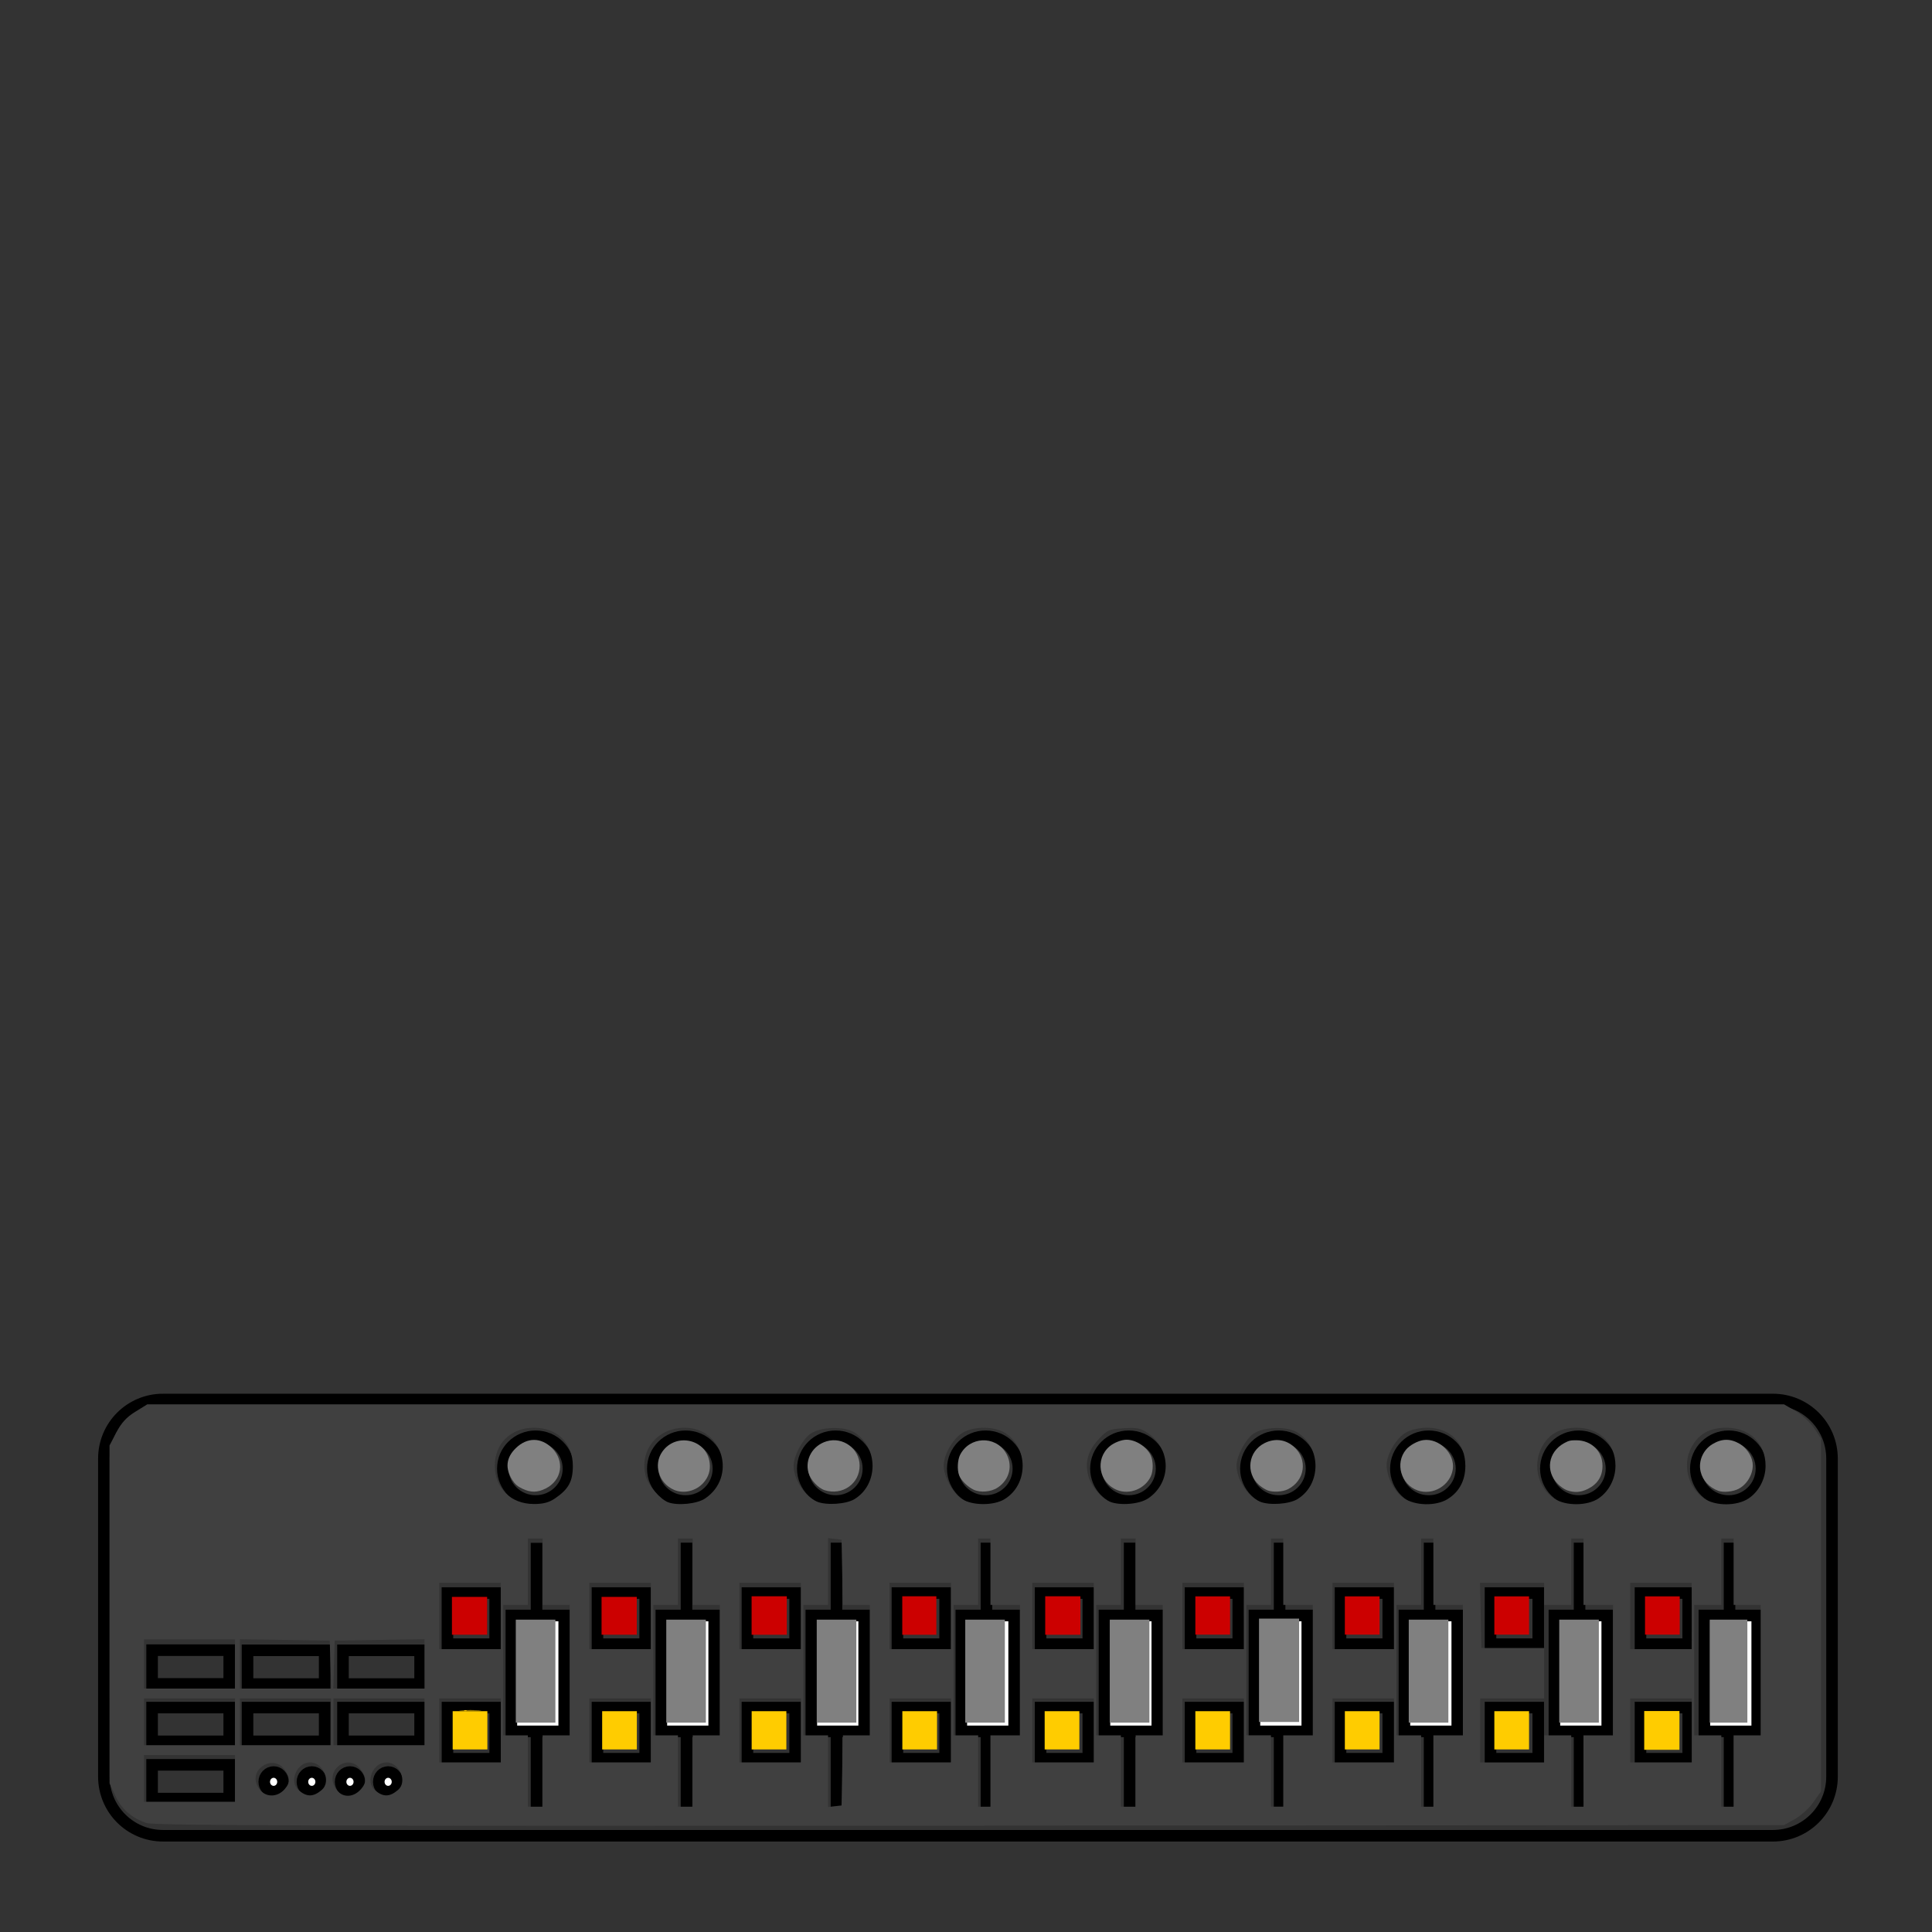 <?xml version="1.0" encoding="UTF-8" standalone="no"?>
<svg
   id="svg6850"
   viewBox="0 0 100 100"
   version="1.1"
   sodipodi:docname="midi_controller_mixer_1.svg"
   width="100"
   height="100"
   inkscape:version="1.3.2 (091e20e, 2023-11-25)"
   xmlns:inkscape="http://www.inkscape.org/namespaces/inkscape"
   xmlns:sodipodi="http://sodipodi.sourceforge.net/DTD/sodipodi-0.dtd"
   xmlns="http://www.w3.org/2000/svg"
   xmlns:svg="http://www.w3.org/2000/svg"
   xmlns:rdf="http://www.w3.org/1999/02/22-rdf-syntax-ns#"
   xmlns:cc="http://creativecommons.org/ns#"
   xmlns:dc="http://purl.org/dc/elements/1.1/">
  <rect x="0" y="0" width="100" height="100" fill="#333333" stroke="none"/>
  <defs
     id="defs1" />
  <sodipodi:namedview
     id="namedview1"
     pagecolor="#ffffff"
     bordercolor="#000000"
     borderopacity="0.25"
     inkscape:showpageshadow="2"
     inkscape:pageopacity="0.0"
     inkscape:pagecheckerboard="0"
     inkscape:deskcolor="#d1d1d1"
     inkscape:zoom="3.6197988"
     inkscape:cx="28.730879"
     inkscape:cy="118.79113"
     inkscape:window-width="1648"
     inkscape:window-height="847"
     inkscape:window-x="0"
     inkscape:window-y="25"
     inkscape:window-maximized="0"
     inkscape:current-layer="svg6850" />
  <g
     id="layer1"
     transform="translate(-67.646,-378.224)">
    <g
       id="g14378"
       stroke="#000000"
       stroke-width="2.424"
       transform="matrix(0.247,0,0,0.247,-74.574,186.757)">
      <path
         id="rect14153"
         transform="translate(-38.838,153.23)"
         fill="none"
         d="m 648.8,915.21 h 337.33 c 6.872,0 12.405,5.533 12.405,12.405 v 66.609 c 0,6.872 -5.533,12.405 -12.405,12.405 H 648.8 c -6.872,0 -12.405,-5.533 -12.405,-12.405 v -66.609 c 0,-6.872 5.533,-12.405 12.405,-12.405 z" />
      <path
         id="rect14155"
         transform="translate(-38.838,153.23)"
         fill="none"
         d="m 646.5,967.74 h 16.162 v 7.071 H 646.5 Z" />
      <path
         id="rect14157"
         fill="none"
         d="m 627.66,1121 h 16.162 v 7.071 H 627.66 Z" />
      <path
         id="rect14159"
         fill="none"
         d="m 647.66,1121 h 16.162 v 7.071 H 647.66 Z" />
      <path
         id="rect14161"
         fill="none"
         d="m 607.66,1133 h 16.162 v 7.071 H 607.66 Z" />
      <path
         id="rect14163"
         fill="none"
         d="m 627.66,1133 h 16.162 v 7.071 H 627.66 Z" />
      <path
         id="rect14165"
         fill="none"
         d="m 647.66,1133 h 16.162 v 7.071 H 647.66 Z" />
      <path
         id="rect14167"
         fill="none"
         d="m 607.66,1145 h 16.162 v 7.071 H 607.66 Z" />
      <g
         id="g14371"
         stroke-width="2.424"
         transform="translate(7.5898e-6)">
        <path
           id="path14169"
           stroke-width="2.424"
           transform="translate(-38.838,153.23)"
           fill="none"
           d="M 727.06,1000.8 V 945.242" />
        <path
           id="rect14191"
           transform="translate(-38.838,153.23)"
           fill="none"
           d="m 708.39,955.77 h 10 v 10.714 h -10 z" />
        <path
           id="rect14193"
           fill="none"
           d="m 669.56,1133 h 10 v 10.714 h -10 z" />
        <path
           id="path14195"
           transform="translate(-38.838,153.23)"
           fill="none"
           d="m 733.75,929.7 c 0,3.748 -3.078,6.786 -6.875,6.786 -3.797,0 -6.875,-3.038 -6.875,-6.786 0,-3.748 3.078,-6.786 6.875,-6.786 3.797,0 6.875,3.038 6.875,6.786 z" />
        <path
           id="rect14197"
           fill="#ffffff"
           d="m 682.95,1113.7 h 11.071 v 24.286 H 682.95 Z" />
      </g>
      <path
         id="path14199"
         transform="translate(-38.838,153.23)"
         fill="#ffffff"
         d="m 673.93,995.33 c 0,1.134 -0.879,2.054 -1.964,2.054 -1.085,0 -1.964,-0.919 -1.964,-2.054 0,-1.134 0.879,-2.054 1.964,-2.054 1.085,0 1.964,0.919 1.964,2.054 z" />
      <path
         id="path14203"
         transform="translate(-30.838,153.23)"
         fill="#ffffff"
         d="m 673.93,995.33 c 0,1.134 -0.879,2.054 -1.964,2.054 -1.085,0 -1.964,-0.919 -1.964,-2.054 0,-1.134 0.879,-2.054 1.964,-2.054 1.085,0 1.964,0.919 1.964,2.054 z" />
      <path
         id="path14205"
         transform="translate(-22.838,153.23)"
         fill="#ffffff"
         d="m 673.93,995.33 c 0,1.134 -0.879,2.054 -1.964,2.054 -1.085,0 -1.964,-0.919 -1.964,-2.054 0,-1.134 0.879,-2.054 1.964,-2.054 1.085,0 1.964,0.919 1.964,2.054 z" />
      <path
         id="path14207"
         transform="translate(-14.838,153.23)"
         fill="#ffffff"
         d="m 673.93,995.33 c 0,1.134 -0.879,2.054 -1.964,2.054 -1.085,0 -1.964,-0.919 -1.964,-2.054 0,-1.134 0.879,-2.054 1.964,-2.054 1.085,0 1.964,0.919 1.964,2.054 z" />
      <g
         id="g14364"
         stroke-width="2.424"
         transform="translate(-0.571)">
        <path
           id="path14224"
           stroke-width="2.424"
           fill="none"
           d="m 720.22,1154 v -55.558" />
        <path
           id="rect14226"
           fill="none"
           d="m 701.56,1109 h 10 v 10.714 h -10 z" />
        <path
           id="rect14228"
           fill="none"
           d="m 701.56,1133 h 10 v 10.714 h -10 z" />
        <path
           id="path14230"
           transform="translate(-6.838,153.23)"
           fill="none"
           d="m 733.75,929.7 c 0,3.748 -3.078,6.786 -6.875,6.786 -3.797,0 -6.875,-3.038 -6.875,-6.786 0,-3.748 3.078,-6.786 6.875,-6.786 3.797,0 6.875,3.038 6.875,6.786 z" />
        <path
           id="rect14232"
           fill="#ffffff"
           d="m 714.95,1113.7 h 11.071 v 24.286 H 714.95 Z" />
      </g>
      <g
         id="g14357"
         stroke-width="2.424"
         transform="translate(-1.143)">
        <path
           id="path14234"
           stroke-width="2.424"
           fill="none"
           d="m 752.22,1154 v -55.558" />
        <path
           id="rect14236"
           fill="none"
           d="m 733.56,1109 h 10 v 10.714 h -10 z" />
        <path
           id="rect14238"
           fill="none"
           d="m 733.56,1133 h 10 v 10.714 h -10 z" />
        <path
           id="path14240"
           transform="translate(25.162,153.23)"
           fill="none"
           d="m 733.75,929.7 c 0,3.748 -3.078,6.786 -6.875,6.786 -3.797,0 -6.875,-3.038 -6.875,-6.786 0,-3.748 3.078,-6.786 6.875,-6.786 3.797,0 6.875,3.038 6.875,6.786 z" />
        <path
           id="rect14242"
           fill="#ffffff"
           d="m 746.95,1113.7 h 11.071 v 24.286 H 746.95 Z" />
      </g>
      <g
         id="g14344"
         stroke-width="2.424"
         transform="translate(0.286)">
        <path
           id="path14244"
           stroke-width="2.424"
           fill="none"
           d="m 782.22,1154 v -55.558" />
        <path
           id="rect14246"
           fill="none"
           d="m 763.56,1109 h 10 v 10.714 h -10 z" />
        <path
           id="rect14248"
           fill="none"
           d="m 763.56,1133 h 10 v 10.714 h -10 z" />
        <path
           id="path14250"
           transform="translate(55.162,153.23)"
           fill="none"
           d="m 733.75,929.7 c 0,3.748 -3.078,6.786 -6.875,6.786 -3.797,0 -6.875,-3.038 -6.875,-6.786 0,-3.748 3.078,-6.786 6.875,-6.786 3.797,0 6.875,3.038 6.875,6.786 z" />
        <path
           id="rect14252"
           fill="#ffffff"
           d="m 776.95,1113.7 h 11.071 v 24.286 H 776.95 Z" />
        <g
           id="g14337"
           stroke-width="2.424">
          <path
             id="path14254"
             stroke-width="2.424"
             fill="none"
             d="m 812.22,1154 v -55.558" />
          <path
             id="rect14256"
             fill="none"
             d="m 793.56,1109 h 10 v 10.714 h -10 z" />
          <path
             id="rect14258"
             fill="none"
             d="m 793.56,1133 h 10 v 10.714 h -10 z" />
          <path
             id="path14260"
             transform="translate(85.162,153.23)"
             fill="none"
             d="m 733.75,929.7 c 0,3.748 -3.078,6.786 -6.875,6.786 -3.797,0 -6.875,-3.038 -6.875,-6.786 0,-3.748 3.078,-6.786 6.875,-6.786 3.797,0 6.875,3.038 6.875,6.786 z" />
          <path
             id="rect14262"
             fill="#ffffff"
             d="m 806.95,1113.7 h 11.071 v 24.286 H 806.95 Z" />
        </g>
      </g>
      <g
         id="g14330"
         stroke-width="2.424"
         transform="translate(1.714)">
        <path
           id="path14264"
           stroke-width="2.424"
           fill="none"
           d="m 842.22,1154 v -55.558" />
        <path
           id="rect14266"
           fill="none"
           d="m 823.56,1109 h 10 v 10.714 h -10 z" />
        <path
           id="rect14268"
           fill="none"
           d="m 823.56,1133 h 10 v 10.714 h -10 z" />
        <path
           id="path14270"
           transform="translate(115.16,153.23)"
           fill="none"
           d="m 733.75,929.7 c 0,3.748 -3.078,6.786 -6.875,6.786 -3.797,0 -6.875,-3.038 -6.875,-6.786 0,-3.748 3.078,-6.786 6.875,-6.786 3.797,0 6.875,3.038 6.875,6.786 z" />
        <path
           id="rect14272"
           fill="#ffffff"
           d="m 836.95,1113.7 h 11.071 v 24.286 H 836.95 Z" />
      </g>
      <g
         id="g14323"
         stroke-width="2.424"
         transform="translate(1.143)">
        <path
           id="path14274"
           stroke-width="2.424"
           fill="none"
           d="m 874.22,1154 v -55.558" />
        <path
           id="rect14276"
           fill="none"
           d="m 855.56,1109 h 10 v 10.714 h -10 z" />
        <path
           id="rect14278"
           fill="none"
           d="m 855.56,1133 h 10 v 10.714 h -10 z" />
        <path
           id="path14280"
           transform="translate(147.16,153.23)"
           fill="none"
           d="m 733.75,929.7 c 0,3.748 -3.078,6.786 -6.875,6.786 -3.797,0 -6.875,-3.038 -6.875,-6.786 0,-3.748 3.078,-6.786 6.875,-6.786 3.797,0 6.875,3.038 6.875,6.786 z" />
        <path
           id="rect14282"
           fill="#ffffff"
           d="m 868.95,1113.7 h 11.071 v 24.286 H 868.95 Z" />
      </g>
      <g
         id="g14311"
         stroke-width="2.424"
         transform="translate(0.572)">
        <path
           id="path14284"
           stroke-width="2.424"
           fill="none"
           d="m 906.22,1154 v -55.558" />
        <path
           id="rect14286"
           fill="none"
           d="m 887.56,1109 h 10 v 10.714 h -10 z" />
        <path
           id="rect14288"
           fill="none"
           d="m 887.56,1133 h 10 v 10.714 h -10 z" />
        <path
           id="path14290"
           transform="translate(179.16,153.23)"
           fill="none"
           d="m 733.75,929.7 c 0,3.748 -3.078,6.786 -6.875,6.786 -3.797,0 -6.875,-3.038 -6.875,-6.786 0,-3.748 3.078,-6.786 6.875,-6.786 3.797,0 6.875,3.038 6.875,6.786 z" />
        <path
           id="rect14292"
           fill="#ffffff"
           d="m 900.95,1113.7 h 11.071 v 24.286 H 900.95 Z" />
      </g>
      <g
         id="g14304"
         stroke-width="2.424"
         transform="translate(9.9143e-5)">
        <path
           id="path14294"
           stroke-width="2.424"
           fill="none"
           d="m 938.22,1154 v -55.558" />
        <path
           id="rect14296"
           fill="none"
           d="m 919.56,1109 h 10 v 10.714 h -10 z" />
        <path
           id="rect14298"
           fill="none"
           d="m 919.56,1133 h 10 v 10.714 h -10 z" />
        <path
           id="path14300"
           transform="translate(211.16,153.23)"
           fill="none"
           d="m 733.75,929.7 c 0,3.748 -3.078,6.786 -6.875,6.786 -3.797,0 -6.875,-3.038 -6.875,-6.786 0,-3.748 3.078,-6.786 6.875,-6.786 3.797,0 6.875,3.038 6.875,6.786 z" />
        <path
           id="rect14302"
           fill="#ffffff"
           d="m 932.95,1113.7 h 11.071 v 24.286 H 932.95 Z" />
      </g>
    </g>
  </g>
  <path
     style="fill:#808080;stroke-width:0.014;stroke-linecap:square;stroke-linejoin:round;stroke-miterlimit:4.7"
     d="m 27.043,77.057 c -0.249,-0.116 -0.387,-0.235 -0.527,-0.455 -0.382,-0.603 -0.32,-1.16 0.185,-1.649 0.584,-0.566 1.306,-0.565 1.875,0.004 0.669,0.669 0.51,1.669 -0.334,2.089 -0.425,0.212 -0.76,0.215 -1.199,0.011 z"
     id="path1" />
  <path
     style="fill:#808080;stroke-width:0.014;stroke-linecap:square;stroke-linejoin:round;stroke-miterlimit:4.7"
     d="m 34.886,77.113 c -0.788,-0.341 -1.081,-1.297 -0.605,-1.975 0.712,-1.015 2.307,-0.639 2.451,0.577 0.047,0.401 -0.055,0.729 -0.322,1.033 -0.378,0.43 -1.019,0.584 -1.524,0.365 z"
     id="path2" />
  <path
     style="fill:#808080;stroke-width:0.014;stroke-linecap:square;stroke-linejoin:round;stroke-miterlimit:4.7"
     d="m 42.682,77.131 c -0.331,-0.105 -0.733,-0.538 -0.834,-0.897 -0.197,-0.705 0.218,-1.423 0.945,-1.635 0.84,-0.244 1.694,0.386 1.701,1.255 0.007,0.94 -0.889,1.571 -1.813,1.277 z"
     id="path3" />
  <path
     style="fill:#808080;stroke-width:0.014;stroke-linecap:square;stroke-linejoin:round;stroke-miterlimit:4.7"
     d="m 50.38,77.098 c -0.303,-0.146 -0.641,-0.484 -0.737,-0.739 -0.108,-0.286 -0.082,-0.796 0.054,-1.061 0.485,-0.946 1.803,-1.008 2.357,-0.111 0.388,0.629 0.213,1.395 -0.414,1.81 -0.346,0.229 -0.902,0.274 -1.26,0.102 z"
     id="path4" />
  <path
     style="fill:#808080;stroke-width:0.014;stroke-linecap:square;stroke-linejoin:round;stroke-miterlimit:4.7"
     d="m 50.38,77.05 c -0.544,-0.283 -0.763,-0.66 -0.73,-1.258 0.021,-0.371 0.055,-0.474 0.22,-0.678 0.496,-0.613 1.304,-0.699 1.872,-0.201 0.741,0.65 0.577,1.766 -0.314,2.138 -0.306,0.128 -0.8,0.127 -1.048,-0.001 z"
     id="path5" />
  <path
     style="fill:#808080;stroke-width:0.011;stroke-linecap:square;stroke-linejoin:round;stroke-miterlimit:4.7"
     d="m 73.375,77.142 c -0.865,-0.307 -1.179,-1.406 -0.602,-2.106 0.189,-0.229 0.6,-0.456 0.902,-0.497 0.818,-0.112 1.642,0.704 1.521,1.508 -0.125,0.836 -1.027,1.378 -1.822,1.096 z"
     id="path6" />
  <path
     style="fill:#808080;stroke-width:0.011;stroke-linecap:square;stroke-linejoin:round;stroke-miterlimit:4.7"
     d="m 81.108,77.135 c -0.132,-0.046 -0.335,-0.186 -0.473,-0.323 -0.657,-0.657 -0.504,-1.656 0.323,-2.114 0.236,-0.13 0.332,-0.153 0.641,-0.15 0.775,0.007 1.346,0.568 1.346,1.324 2.67e-4,0.54 -0.254,0.942 -0.755,1.193 -0.368,0.184 -0.7,0.206 -1.082,0.071 z"
     id="path7" />
  <path
     style="fill:#808080;stroke-width:0.011;stroke-linecap:square;stroke-linejoin:round;stroke-miterlimit:4.7"
     d="m 88.937,77.163 c -0.471,-0.177 -0.805,-0.537 -0.911,-0.982 -0.132,-0.549 0.123,-1.142 0.617,-1.437 0.487,-0.291 0.934,-0.292 1.419,-0.002 0.324,0.194 0.594,0.59 0.649,0.953 0.077,0.514 -0.245,1.121 -0.727,1.369 -0.289,0.149 -0.79,0.196 -1.046,0.1 z"
     id="path8" />
  <path
     style="fill:#808080;stroke-width:0.011;stroke-linecap:square;stroke-linejoin:round;stroke-miterlimit:4.7"
     d="m 65.614,77.143 c -0.12,-0.044 -0.321,-0.172 -0.448,-0.283 -0.705,-0.621 -0.56,-1.736 0.282,-2.162 0.537,-0.272 1.105,-0.198 1.54,0.201 0.71,0.651 0.552,1.736 -0.316,2.179 -0.277,0.141 -0.77,0.172 -1.058,0.065 z"
     id="path9" />
  <path
     style="fill:#808080;stroke-width:0.011;stroke-linecap:square;stroke-linejoin:round;stroke-miterlimit:4.7"
     d="m 57.821,77.123 c -0.946,-0.381 -1.157,-1.601 -0.391,-2.257 0.224,-0.192 0.618,-0.347 0.881,-0.347 0.475,0 1.032,0.358 1.246,0.801 0.139,0.288 0.143,0.807 0.008,1.098 -0.299,0.643 -1.097,0.966 -1.744,0.705 z"
     id="path10" />
  <path
     style="fill:#808080;stroke-width:0.022;stroke-linecap:square;stroke-linejoin:round;stroke-miterlimit:4.7"
     d="m 49.961,86.498 v -2.665 h 1.025 1.025 v 2.665 2.665 h -1.025 -1.025 z"
     id="path11" />
  <path
     style="fill:#808080;stroke-width:0.022;stroke-linecap:square;stroke-linejoin:round;stroke-miterlimit:4.7"
     d="m 57.442,86.498 v -2.665 h 1.025 1.025 v 2.665 2.665 h -1.025 -1.025 z"
     id="path12" />
  <path
     style="fill:#808080;stroke-width:0.022;stroke-linecap:square;stroke-linejoin:round;stroke-miterlimit:4.7"
     d="m 42.274,86.498 v -2.665 h 1.025 1.025 v 2.665 2.665 h -1.025 -1.025 z"
     id="path13" />
  <path
     style="fill:#808080;stroke-width:0.022;stroke-linecap:square;stroke-linejoin:round;stroke-miterlimit:4.7"
     d="m 34.486,86.498 v -2.665 h 1.025 1.025 v 2.665 2.665 h -1.025 -1.025 z"
     id="path14" />
  <path
     style="fill:#808080;stroke-width:0.022;stroke-linecap:square;stroke-linejoin:round;stroke-miterlimit:4.7"
     d="m 26.697,86.498 v -2.665 h 1.025 1.025 v 2.665 2.665 H 27.722 26.697 Z"
     id="path15" />
  <path
     style="fill:#808080;stroke-width:0.022;stroke-linecap:square;stroke-linejoin:round;stroke-miterlimit:4.7"
     d="m 80.706,86.498 v -2.665 h 1.025 1.025 v 2.665 2.665 H 81.731 80.706 Z"
     id="path16" />
  <path
     style="fill:#808080;stroke-width:0.022;stroke-linecap:square;stroke-linejoin:round;stroke-miterlimit:4.7"
     d="m 88.495,86.498 v -2.665 h 0.974 0.974 v 2.665 2.665 h -0.974 -0.974 z"
     id="path17" />
  <path
     style="fill:#808080;stroke-width:0.022;stroke-linecap:square;stroke-linejoin:round;stroke-miterlimit:4.7"
     d="m 72.917,86.498 v -2.665 h 1.025 1.025 v 2.665 2.665 h -1.025 -1.025 z"
     id="path18" />
  <path
     style="fill:#ffcc00;stroke-width:0.013;stroke-linecap:square;stroke-linejoin:round;stroke-miterlimit:4.7"
     d="m 23.882,88.524 c 0.265,-0.012 0.683,-0.012 0.929,1.57e-4 0.245,0.012 0.028,0.021 -0.483,0.021 -0.511,-8.7e-5 -0.711,-0.01 -0.446,-0.021 z"
     id="path20" />
  <path
     style="fill:#ffcc00;stroke-width:0.013;stroke-linecap:square;stroke-linejoin:round;stroke-miterlimit:4.7"
     d="m 24.037,88.528 c 0.045,-0.018 0.098,-0.016 0.119,0.005 0.021,0.021 -0.016,0.035 -0.081,0.033 -0.072,-0.003 -0.087,-0.018 -0.037,-0.037 z"
     id="path21" />
  <path
     style="fill:#ffcc00;stroke-width:0.013;stroke-linecap:square;stroke-linejoin:round;stroke-miterlimit:4.7"
     d="m 23.43,89.561 v -0.99 h 0.898 0.898 v 0.99 0.99 H 24.328 23.43 Z"
     id="path22" />
  <path
     style="fill:#ffcc00;stroke-width:0.013;stroke-linecap:square;stroke-linejoin:round;stroke-miterlimit:4.7"
     d="m 31.168,89.561 v -0.99 h 0.898 0.898 v 0.99 0.99 h -0.898 -0.898 z"
     id="path23" />
  <path
     style="fill:#ffcc00;stroke-width:0.013;stroke-linecap:square;stroke-linejoin:round;stroke-miterlimit:4.7"
     d="m 38.906,89.561 v -0.99 h 0.898 0.898 v 0.99 0.99 h -0.898 -0.898 z"
     id="path24" />
  <path
     style="fill:#ffcc00;stroke-width:0.013;stroke-linecap:square;stroke-linejoin:round;stroke-miterlimit:4.7"
     d="m 46.705,89.561 v -0.99 h 0.898 0.898 v 0.99 0.99 H 47.603 46.705 Z"
     id="path25" />
  <path
     style="fill:#ffcc00;stroke-width:0.013;stroke-linecap:square;stroke-linejoin:round;stroke-miterlimit:4.7"
     d="m 54.072,89.561 v -0.99 h 0.898 0.898 v 0.99 0.99 h -0.898 -0.898 z"
     id="path26" />
  <path
     style="fill:#ffcc00;stroke-width:0.013;stroke-linecap:square;stroke-linejoin:round;stroke-miterlimit:4.7"
     d="m 61.871,89.561 v -0.99 h 0.898 0.898 v 0.99 0.99 h -0.898 -0.898 z"
     id="path27" />
  <path
     style="fill:#ffcc00;stroke-width:0.013;stroke-linecap:square;stroke-linejoin:round;stroke-miterlimit:4.7"
     d="m 69.609,89.561 v -0.99 h 0.898 0.898 v 0.99 0.99 H 70.507 69.609 Z"
     id="path28" />
  <path
     style="fill:#ffcc00;stroke-width:0.013;stroke-linecap:square;stroke-linejoin:round;stroke-miterlimit:4.7"
     d="m 77.347,89.561 v -0.99 h 0.898 0.898 v 0.99 0.99 h -0.898 -0.898 z"
     id="path29" />
  <path
     style="fill:#cc0000;stroke-width:0.013;stroke-linecap:square;stroke-linejoin:round;stroke-miterlimit:4.7"
     d="m 85.146,83.618 v -0.99 h 0.898 0.898 v 0.99 0.99 H 86.044 85.146 Z"
     id="path31" />
  <path
     style="fill:#cc0000;stroke-width:0.013;stroke-linecap:square;stroke-linejoin:round;stroke-miterlimit:4.7"
     d="m 77.347,83.618 v -0.99 h 0.898 0.898 v 0.99 0.99 h -0.898 -0.898 z"
     id="path32" />
  <path
     style="fill:#cc0000;stroke-width:0.013;stroke-linecap:square;stroke-linejoin:round;stroke-miterlimit:4.7"
     d="m 69.609,83.618 v -0.99 h 0.898 0.898 v 0.99 0.99 H 70.507 69.609 Z"
     id="path33" />
  <path
     style="fill:#cc0000;stroke-width:0.013;stroke-linecap:square;stroke-linejoin:round;stroke-miterlimit:4.7"
     d="m 61.871,83.618 v -0.99 h 0.898 0.898 v 0.99 0.99 h -0.898 -0.898 z"
     id="path34" />
  <path
     style="fill:#cc0000;stroke-width:0.012;stroke-linecap:square;stroke-linejoin:round;stroke-miterlimit:4.7"
     d="m 54.1,83.619 v -0.996 h 0.911 0.911 v 0.996 0.996 h -0.911 -0.911 z"
     id="path35" />
  <path
     style="fill:#cc0000;stroke-width:0.012;stroke-linecap:square;stroke-linejoin:round;stroke-miterlimit:4.7"
     d="m 46.701,83.619 v -0.996 h 0.882 0.882 v 0.996 0.996 h -0.882 -0.882 z"
     id="path36" />
  <path
     style="fill:#cc0000;stroke-width:0.012;stroke-linecap:square;stroke-linejoin:round;stroke-miterlimit:4.7"
     d="m 38.903,83.619 v -0.996 h 0.911 0.911 v 0.996 0.996 h -0.911 -0.911 z"
     id="path37" />
  <path
     style="fill:#ffcc00;stroke-width:0.008;stroke-linecap:square;stroke-linejoin:round;stroke-miterlimit:4.7"
     d="m 85.104,89.566 v -1.003 h 0.912 0.912 v 1.003 1.003 h -0.912 -0.912 z"
     id="path41" />
  <path
     style="fill:#cc0000;stroke-width:0.01;stroke-linecap:square;stroke-linejoin:round;stroke-miterlimit:4.7"
     d="m 23.392,83.634 v -0.979 h 0.911 0.911 v 0.979 0.979 h -0.911 -0.911 z"
     id="path42" />
  <path
     style="fill:#cc0000;stroke-width:0.01;stroke-linecap:square;stroke-linejoin:round;stroke-miterlimit:4.7"
     d="m 31.137,83.634 v -0.979 h 0.911 0.911 v 0.979 0.979 h -0.911 -0.911 z"
     id="path43" />
  <path
     style="fill:#808080;stroke-width:0.014;stroke-linecap:square;stroke-linejoin:round;stroke-miterlimit:4.7"
     d="m 65.166,86.454 v -2.675 h 1.038 1.038 v 2.675 2.675 h -1.038 -1.038 z"
     id="path44" />
  <path
     style="fill:#404040;stroke-width:0.027;stroke-linecap:square;stroke-linejoin:round;stroke-miterlimit:4.7"
     d="M 7.564,94.357 C 6.796,94.082 6.291,93.636 5.973,92.953 l -0.302,-0.65 -0.001,-8.742 -0.001,-8.742 0.356,-0.681 c 0.259,-0.496 0.525,-0.786 0.977,-1.065 L 7.622,72.689 H 49.982 92.342 l 0.608,0.357 c 0.334,0.197 0.764,0.594 0.955,0.882 l 0.347,0.525 v 9.137 9.137 l -0.388,0.552 c -0.213,0.304 -0.643,0.696 -0.955,0.871 l -0.568,0.318 -42.159,0.027 C 15.945,94.517 7.938,94.491 7.564,94.357 Z M 28.085,91.667 v -1.847 h 0.701 0.701 V 86.445 83.07 H 28.785 28.085 v -1.719 -1.719 h -0.382 -0.382 v 1.719 1.719 h -0.637 -0.637 v 3.375 3.375 h 0.637 0.637 v 1.847 1.847 h 0.382 0.382 z m 7.769,0 v -1.847 h 0.701 0.701 V 86.445 83.07 H 36.555 35.854 v -1.719 -1.719 h -0.382 -0.382 v 1.719 1.719 h -0.637 -0.637 v 3.375 3.375 h 0.637 0.637 v 1.847 1.847 h 0.382 0.382 z m 7.741,-0.032 0.035,-1.815 h 0.697 0.697 V 86.445 83.07 H 44.328 43.631 l -0.036,-1.688 -0.036,-1.688 -0.35,-0.04 -0.35,-0.04 v 1.728 1.728 h -0.637 -0.637 v 3.375 3.375 h 0.637 0.637 v 1.855 1.855 l 0.35,-0.04 0.35,-0.04 z m 7.67,0.032 v -1.847 h 0.764 0.764 V 86.445 83.07 h -0.764 -0.764 v -1.719 -1.719 h -0.318 -0.318 v 1.719 1.719 h -0.637 -0.637 v 3.375 3.375 h 0.637 0.637 v 1.847 1.847 h 0.318 0.318 z m 7.515,0 v -1.847 h 0.701 0.701 V 86.445 83.07 h -0.701 -0.701 v -1.719 -1.719 h -0.382 -0.382 v 1.719 1.719 h -0.637 -0.637 v 3.375 3.375 h 0.637 0.637 v 1.847 1.847 h 0.382 0.382 z m 7.642,0 v -1.847 h 0.764 0.764 V 86.445 83.07 H 67.186 66.422 V 81.35 79.631 H 66.104 65.785 v 1.719 1.719 h -0.637 -0.637 v 3.375 3.375 h 0.637 0.637 v 1.847 1.847 h 0.318 0.318 z m 7.769,0 v -1.847 h 0.764 0.764 V 86.445 83.07 H 74.956 74.192 v -1.719 -1.719 h -0.318 -0.318 v 1.719 1.719 h -0.637 -0.637 v 3.375 3.375 h 0.637 0.637 v 1.847 1.847 h 0.318 0.318 z m 7.769,0 v -1.847 h 0.764 0.764 V 86.445 83.07 H 82.725 81.961 v -1.719 -1.719 h -0.318 -0.318 v 1.719 1.719 h -0.701 -0.701 v -0.573 -0.573 h -1.659 -1.659 l 0.036,1.688 0.036,1.688 h 1.624 1.624 l -1.31e-4,1.306 -1.32e-4,1.306 h -1.656 -1.656 v 1.656 1.656 h 1.656 1.656 v -0.701 -0.701 h 0.701 0.701 v 1.847 1.847 h 0.318 0.318 z m 7.769,0 v -1.847 h 0.701 0.701 V 86.445 83.07 H 90.431 89.731 v -1.719 -1.719 h -0.318 -0.318 v 1.719 1.719 h -0.701 -0.701 v 3.375 3.375 h 0.701 0.701 v 1.847 1.847 h 0.318 0.318 z M 12.164,92.049 V 90.839 H 9.807 7.451 v 1.21 1.21 h 2.356 2.356 z m 2.579,0.548 c 0.294,-0.34 0.281,-0.63 -0.047,-1.047 -0.549,-0.697 -1.703,-0.071 -1.423,0.773 0.225,0.678 0.996,0.822 1.47,0.275 z m 1.911,0.05 c 0.504,-0.432 0.082,-1.426 -0.605,-1.426 -0.688,0 -1.107,0.991 -0.605,1.428 0.429,0.374 0.772,0.373 1.21,-0.003 z m 2.038,-0.05 c 0.293,-0.339 0.281,-0.63 -0.041,-1.04 -0.637,-0.81 -1.806,0.013 -1.329,0.936 0.292,0.564 0.93,0.612 1.37,0.104 z m 1.911,0.05 c 0.504,-0.432 0.082,-1.426 -0.605,-1.426 -0.688,0 -1.107,0.991 -0.605,1.428 0.429,0.374 0.772,0.373 1.21,-0.003 z m 5.318,-3.081 v -1.656 h -1.592 -1.592 v 1.656 1.656 h 1.592 1.592 z m 7.769,0 v -1.656 h -1.592 -1.592 v 1.656 1.656 h 1.592 1.592 z m 7.769,0 v -1.656 h -1.592 -1.592 v 1.656 1.656 h 1.592 1.592 z m 7.769,0 v -1.656 h -1.592 -1.592 v 1.656 1.656 h 1.592 1.592 z m 7.387,0 v -1.656 H 55.023 53.431 v 1.656 1.656 h 1.592 1.592 z m 7.769,0 v -1.656 H 62.792 61.2 v 1.656 1.656 h 1.592 1.592 z m 7.769,0 v -1.656 H 70.562 68.97 v 1.656 1.656 h 1.592 1.592 z m 15.411,0 v -1.656 h -1.592 -1.592 v 1.656 1.656 h 1.592 1.592 z M 12.164,89.12 V 87.91 H 9.807 7.451 v 1.21 1.21 h 2.356 2.356 z m 4.967,0 v -1.21 h -2.356 -2.356 v 1.21 1.21 h 2.356 2.356 z m 4.84,0 v -1.21 h -2.356 -2.356 v 1.21 1.21 h 2.356 2.356 z M 12.164,86.126 V 84.853 H 9.807 7.451 v 1.274 1.274 h 2.356 2.356 z m 4.94,0.032 -0.036,-1.242 -2.324,-0.035 -2.324,-0.035 v 1.277 1.277 h 2.361 2.361 z m 4.867,-0.035 v -1.277 l -2.324,0.035 -2.324,0.035 -0.036,1.242 -0.036,1.242 h 2.361 2.361 z m 3.948,-2.481 V 81.923 h -1.592 -1.592 v 1.719 1.719 h 1.592 1.592 z m 7.769,0 V 81.923 h -1.592 -1.592 v 1.719 1.719 h 1.592 1.592 z m 7.769,0 V 81.923 h -1.592 -1.592 v 1.719 1.719 h 1.592 1.592 z m 7.769,0 V 81.923 h -1.592 -1.592 v 1.719 1.719 h 1.592 1.592 z m 7.387,0 V 81.923 H 55.023 53.431 v 1.719 1.719 h 1.592 1.592 z m 7.769,0 V 81.923 H 62.792 61.2 v 1.719 1.719 h 1.592 1.592 z m 7.769,0 V 81.923 H 70.562 68.97 v 1.719 1.719 h 1.592 1.592 z m 15.411,0 V 81.923 h -1.592 -1.592 v 1.719 1.719 h 1.592 1.592 z M 28.723,77.561 c 0.706,-0.48 0.927,-0.883 0.927,-1.688 0,-1.181 -0.808,-1.974 -2.011,-1.974 -1.194,0 -2.029,0.813 -2.029,1.974 0,1.162 0.835,1.974 2.029,1.974 0.478,0 0.78,-0.08 1.084,-0.287 z m 7.774,-4.32e-4 c 1.65,-1.112 0.919,-3.661 -1.05,-3.661 -1.429,0 -2.38,1.185 -2.021,2.518 0.125,0.465 0.755,1.196 1.154,1.341 0.509,0.185 1.501,0.082 1.917,-0.198 z m 7.733,0.033 c 1.244,-0.759 1.244,-2.667 0,-3.448 -0.541,-0.34 -1.778,-0.299 -2.295,0.076 -0.411,0.298 -0.858,1.149 -0.858,1.632 0,0.721 0.571,1.603 1.21,1.871 0.486,0.203 1.508,0.134 1.944,-0.131 z m 7.769,0 c 1.244,-0.759 1.244,-2.682 0,-3.44 -0.539,-0.328 -1.539,-0.337 -2.133,-0.018 -0.506,0.271 -1.02,1.137 -1.02,1.718 0,0.566 0.466,1.432 0.931,1.73 0.551,0.353 1.653,0.358 2.222,0.011 z m 7.424,-0.033 c 1.223,-0.824 1.216,-2.55 -0.013,-3.386 -0.374,-0.254 -0.56,-0.291 -1.251,-0.248 -0.759,0.047 -0.843,0.084 -1.297,0.57 -0.561,0.602 -0.731,1.236 -0.519,1.944 0.151,0.505 0.669,1.111 1.099,1.286 0.532,0.217 1.536,0.132 1.98,-0.167 z m 7.733,0.033 c 1.244,-0.759 1.244,-2.667 0,-3.448 -0.541,-0.34 -1.778,-0.299 -2.295,0.076 -0.411,0.298 -0.858,1.149 -0.858,1.632 0,0.721 0.571,1.603 1.21,1.871 0.486,0.203 1.508,0.134 1.944,-0.131 z m 7.769,0 c 0.602,-0.367 0.921,-0.963 0.921,-1.72 0,-1.184 -0.79,-1.973 -1.975,-1.974 -0.38,-2.83e-4 -0.817,0.095 -1.079,0.236 -0.497,0.266 -1.02,1.134 -1.02,1.692 0,0.622 0.386,1.377 0.874,1.709 0.596,0.405 1.665,0.432 2.28,0.058 z m 7.813,-0.035 c 0.536,-0.358 0.878,-1.015 0.878,-1.685 0,-1.166 -0.823,-1.974 -2.009,-1.974 -0.866,0 -1.464,0.338 -1.815,1.027 -0.477,0.934 -0.182,2.105 0.667,2.649 0.597,0.382 1.695,0.374 2.279,-0.016 z m 7.769,0 c 0.536,-0.358 0.878,-1.015 0.878,-1.685 0,-1.179 -0.821,-1.974 -2.037,-1.974 -0.858,0 -1.435,0.325 -1.802,1.017 -0.477,0.898 -0.187,2.07 0.656,2.645 0.588,0.402 1.703,0.4 2.306,-0.003 z"
     id="path45" />
</svg>
